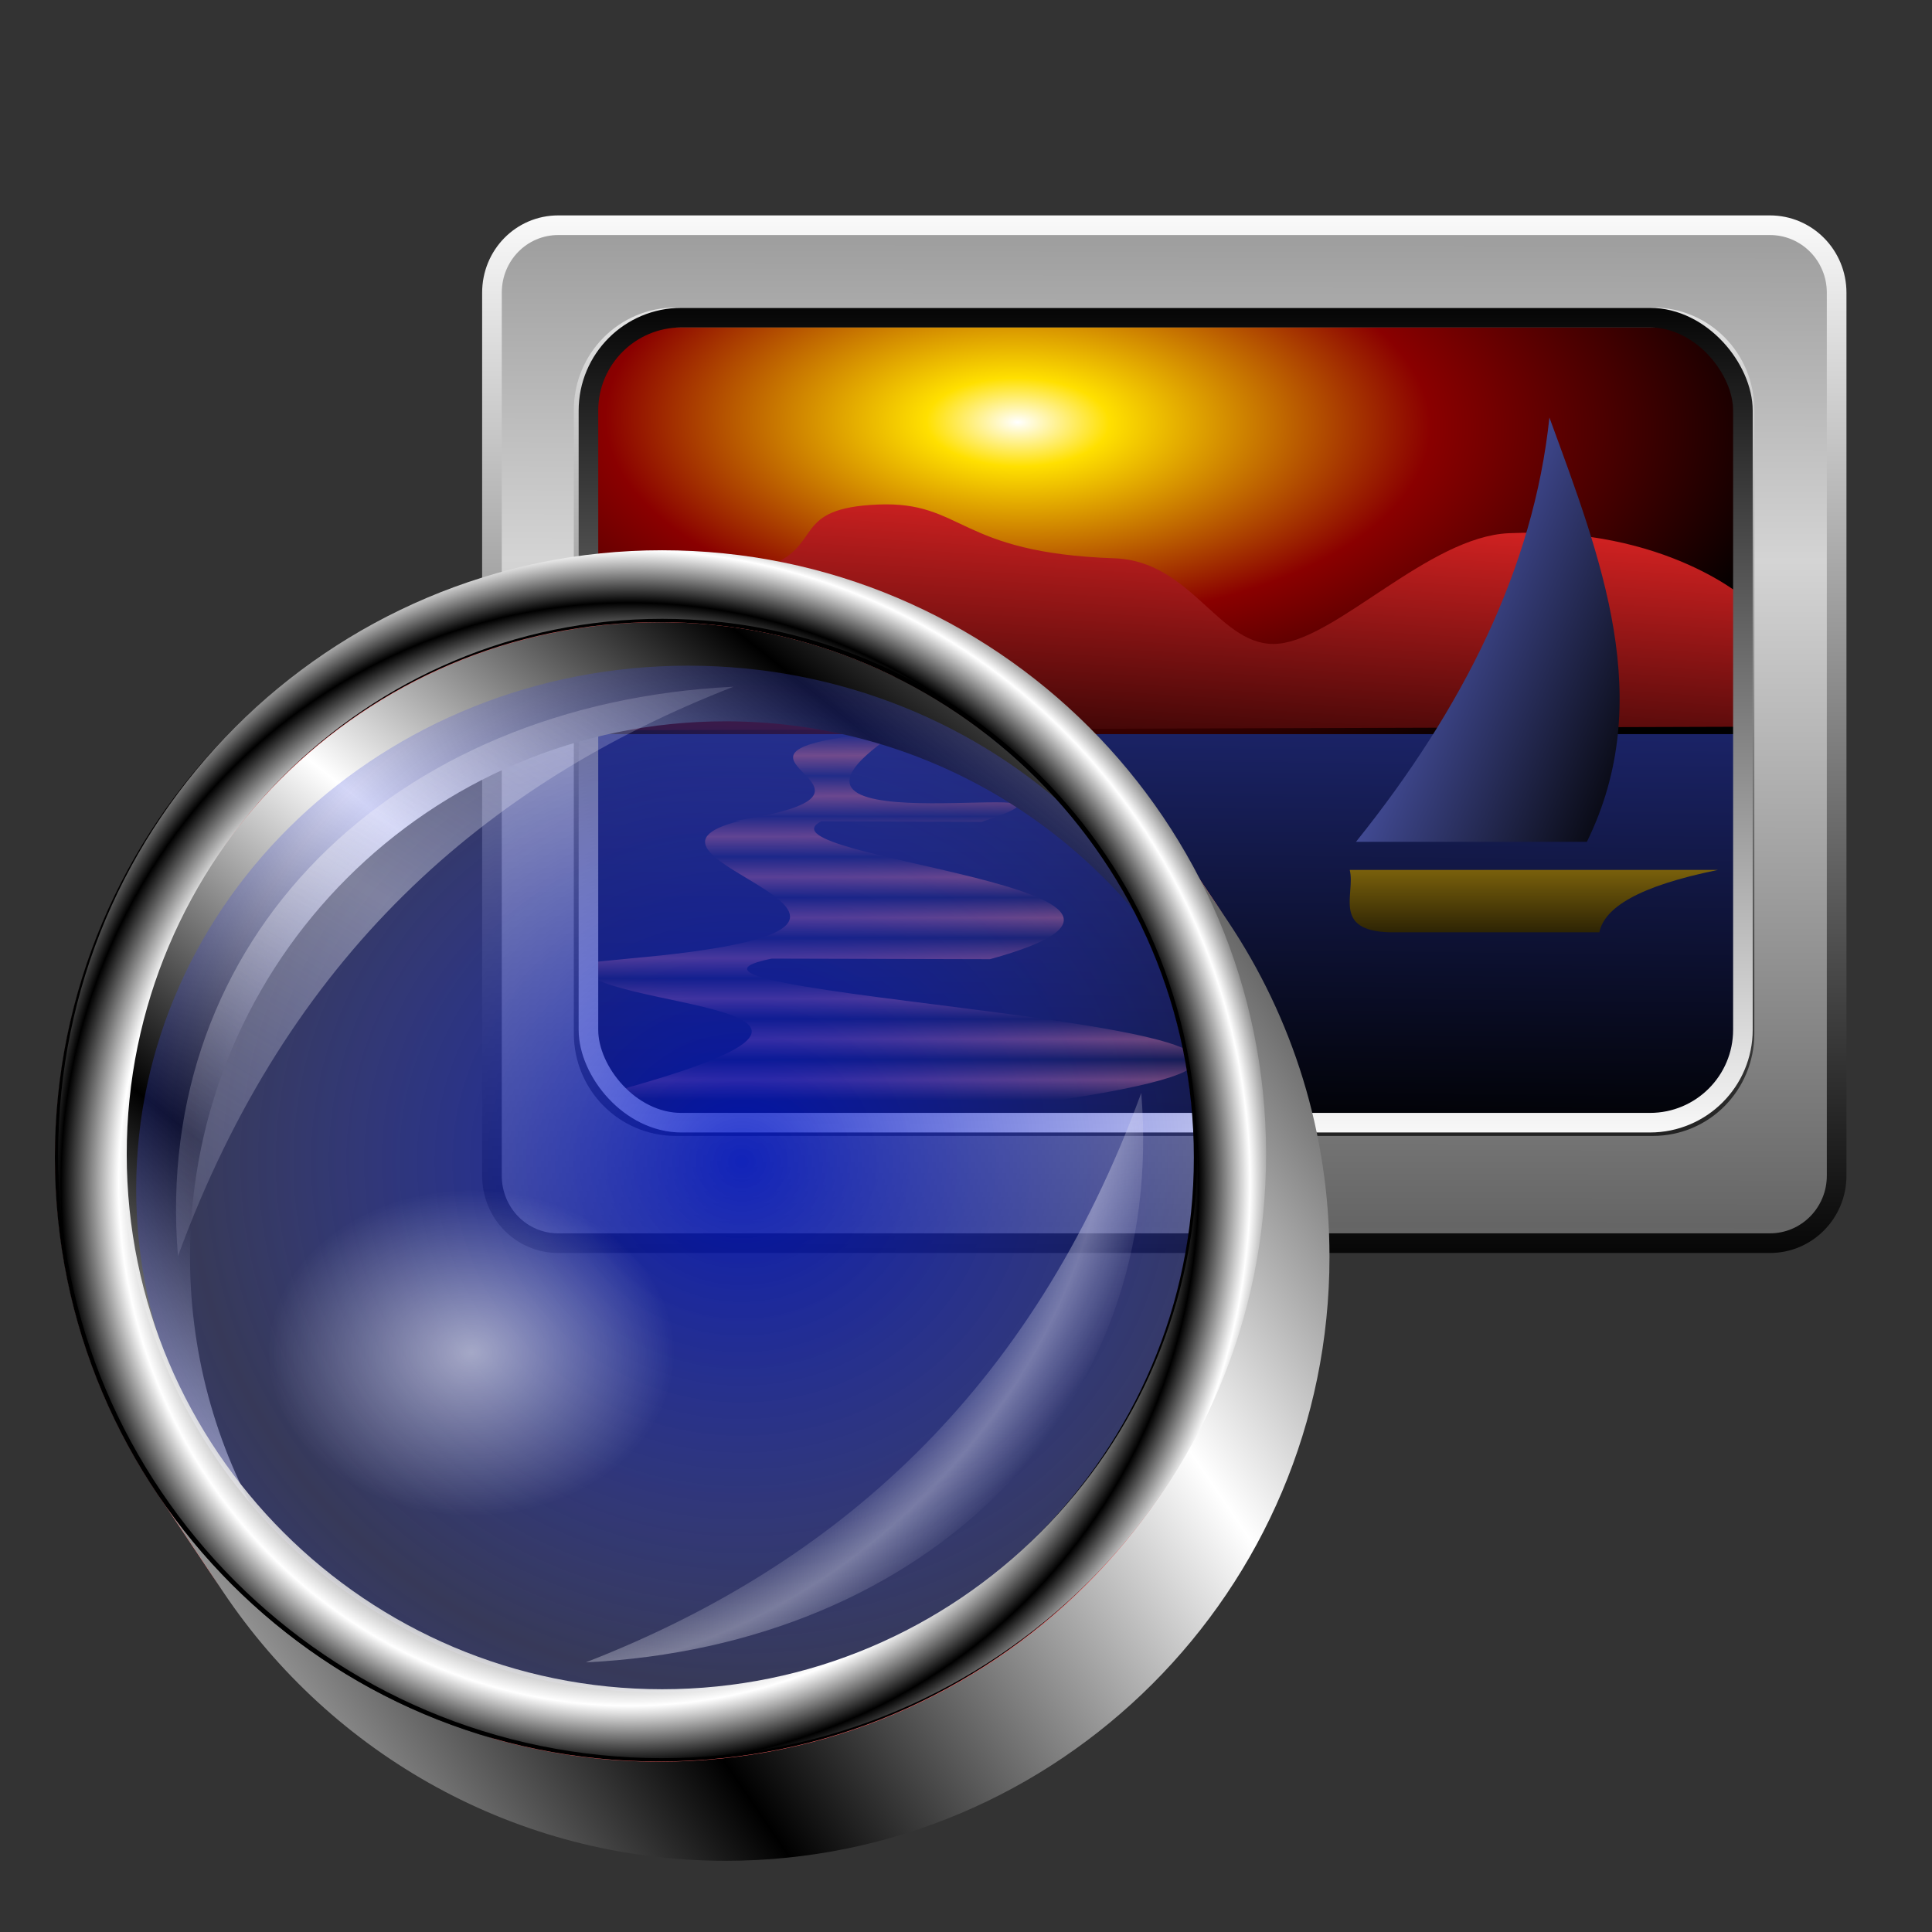 <?xml version="1.0" encoding="UTF-8" standalone="no"?>
<!-- Created with Inkscape (http://www.inkscape.org/) -->

<svg
   xmlns:dc="http://purl.org/dc/elements/1.1/"
   xmlns:cc="http://creativecommons.org/ns#"
   xmlns:rdf="http://www.w3.org/1999/02/22-rdf-syntax-ns#"
   xmlns:svg="http://www.w3.org/2000/svg"
   xmlns="http://www.w3.org/2000/svg"
   xmlns:xlink="http://www.w3.org/1999/xlink"
   xmlns:sodipodi="http://sodipodi.sourceforge.net/DTD/sodipodi-0.dtd"
   xmlns:inkscape="http://www.inkscape.org/namespaces/inkscape"
   id="svg2"
   sodipodi:version="0.32"
   inkscape:version="0.48.0 r9654"
   width="256"
   height="256"
   version="1.0"
   sodipodi:docname="monitor-setting.svg">
  <rect width="100%" height="100%" fill="#333333" stroke="none"/>
  <defs
     id="defs5">
    <linearGradient
       id="linearGradient2972">
      <stop
         style="stop-color:black;stop-opacity:0;"
         offset="0"
         id="stop2974" />
      <stop
         id="stop2980"
         offset="0.5"
         style="stop-color:black;stop-opacity:0;" />
      <stop
         style="stop-color:white;stop-opacity:1;"
         offset="0.824"
         id="stop2982" />
      <stop
         id="stop2984"
         offset="0.917"
         style="stop-color:black;stop-opacity:1;" />
      <stop
         style="stop-color:white;stop-opacity:1;"
         offset="1"
         id="stop2976" />
    </linearGradient>
    <linearGradient
       id="linearGradient2931">
      <stop
         id="stop2933"
         offset="0"
         style="stop-color:#b1b1df;stop-opacity:0" />
      <stop
         style="stop-color:#d8d8ef;stop-opacity:0;"
         offset="0.5"
         id="stop2939" />
      <stop
         id="stop2941"
         offset="0.75"
         style="stop-color:#ebebf7;stop-opacity:0.423;" />
      <stop
         style="stop-color:white;stop-opacity:0;"
         offset="1"
         id="stop2935" />
    </linearGradient>
    <linearGradient
       id="linearGradient4184">
      <stop
         style="stop-color:white;stop-opacity:0.567;"
         offset="0"
         id="stop4186" />
      <stop
         style="stop-color:white;stop-opacity:0;"
         offset="1"
         id="stop4188" />
    </linearGradient>
    <linearGradient
       inkscape:collect="always"
       id="linearGradient4142">
      <stop
         style="stop-color:#0015c7;stop-opacity:0.841"
         offset="0"
         id="stop4144" />
      <stop
         style="stop-color:#4450db;stop-opacity:0.228"
         offset="1"
         id="stop4146" />
    </linearGradient>
    <linearGradient
       inkscape:collect="always"
       id="linearGradient4102">
      <stop
         style="stop-color:black;stop-opacity:1"
         offset="0"
         id="stop4104" />
      <stop
         style="stop-color:white;stop-opacity:1"
         offset="1"
         id="stop4106" />
    </linearGradient>
    <linearGradient
       inkscape:collect="always"
       id="linearGradient2827">
      <stop
         style="stop-color:white;stop-opacity:1"
         offset="0"
         id="stop2829" />
      <stop
         style="stop-color:black;stop-opacity:1"
         offset="1"
         id="stop2831" />
    </linearGradient>
    <linearGradient
       inkscape:collect="always"
       id="linearGradient2817">
      <stop
         style="stop-color:#656565;stop-opacity:1"
         offset="0"
         id="stop2819" />
      <stop
         style="stop-color:#d4d4d4;stop-opacity:1"
         offset="1"
         id="stop2821" />
    </linearGradient>
    <linearGradient
       inkscape:collect="always"
       id="linearGradient2809">
      <stop
         style="stop-color:black;stop-opacity:1"
         offset="0"
         id="stop2811" />
      <stop
         style="stop-color:white;stop-opacity:1"
         offset="1"
         id="stop2813" />
    </linearGradient>
    <linearGradient
       id="linearGradient2828">
      <stop
         style="stop-color:black;stop-opacity:1;"
         offset="0"
         id="stop2830" />
      <stop
         style="stop-color:#82670c;stop-opacity:1;"
         offset="1"
         id="stop2832" />
    </linearGradient>
    <linearGradient
       inkscape:collect="always"
       id="linearGradient2818">
      <stop
         style="stop-color:#424b95;stop-opacity:1"
         offset="0"
         id="stop2820" />
      <stop
         style="stop-color:black;stop-opacity:1"
         offset="1"
         id="stop2822" />
    </linearGradient>
    <linearGradient
       inkscape:collect="always"
       id="linearGradient2808">
      <stop
         style="stop-color:black;stop-opacity:1"
         offset="0"
         id="stop2810" />
      <stop
         style="stop-color:#1c256c;stop-opacity:1"
         offset="1"
         id="stop2812" />
    </linearGradient>
    <linearGradient
       inkscape:collect="always"
       id="linearGradient2798">
      <stop
         style="stop-color:#cc6464;stop-opacity:1;"
         offset="0"
         id="stop2800" />
      <stop
         style="stop-color:#cc6464;stop-opacity:0;"
         offset="1"
         id="stop2802" />
    </linearGradient>
    <linearGradient
       id="linearGradient2770">
      <stop
         style="stop-color:white;stop-opacity:1"
         offset="0"
         id="stop2772" />
      <stop
         id="stop2784"
         offset="0.115"
         style="stop-color:#ffe000;stop-opacity:1;" />
      <stop
         style="stop-color:#8a0000;stop-opacity:1;"
         offset="0.519"
         id="stop2782" />
      <stop
         style="stop-color:black;stop-opacity:1;"
         offset="1"
         id="stop2774" />
    </linearGradient>
    <linearGradient
       inkscape:collect="always"
       id="linearGradient2762">
      <stop
         style="stop-color:#ff2a2a;stop-opacity:1;"
         offset="0"
         id="stop2764" />
      <stop
         style="stop-color:#1f0000;stop-opacity:1"
         offset="1"
         id="stop2766" />
    </linearGradient>
    <linearGradient
       inkscape:collect="always"
       xlink:href="#linearGradient2808"
       id="linearGradient2814"
       x1="58.886"
       y1="87.448"
       x2="59.247"
       y2="56.199"
       gradientUnits="userSpaceOnUse" />
    <linearGradient
       inkscape:collect="always"
       xlink:href="#linearGradient2828"
       id="linearGradient2834"
       x1="59.487"
       y1="108.43"
       x2="59.487"
       y2="100.814"
       gradientUnits="userSpaceOnUse"
       gradientTransform="translate(31.578,-33.357)" />
    <linearGradient
       inkscape:collect="always"
       xlink:href="#linearGradient2818"
       id="linearGradient2844"
       x1="45.828"
       y1="49.294"
       x2="42.013"
       y2="86.397"
       gradientUnits="userSpaceOnUse"
       gradientTransform="translate(12.009,40.251)" />
    <linearGradient
       inkscape:collect="always"
       xlink:href="#linearGradient2818"
       id="linearGradient2848"
       gradientUnits="userSpaceOnUse"
       x1="45.828"
       y1="49.294"
       x2="42.013"
       y2="86.397"
       gradientTransform="matrix(-1,0,0,1,81.295,37.36)" />
    <linearGradient
       inkscape:collect="always"
       xlink:href="#linearGradient2818"
       id="linearGradient2852"
       gradientUnits="userSpaceOnUse"
       gradientTransform="matrix(-1,0,0,1,79.294,36.693)"
       x1="45.828"
       y1="49.294"
       x2="42.013"
       y2="86.397" />
    <linearGradient
       inkscape:collect="always"
       xlink:href="#linearGradient2818"
       id="linearGradient2862"
       x1="52.26"
       y1="55.726"
       x2="52.26"
       y2="89.083"
       gradientUnits="userSpaceOnUse"
       gradientTransform="translate(3.336,35.804)" />
    <radialGradient
       inkscape:collect="always"
       xlink:href="#linearGradient2770"
       id="radialGradient2851"
       gradientUnits="userSpaceOnUse"
       gradientTransform="matrix(-9.476219e-3,0.653,-1.353,-1.964227e-2,92.291,3.627915e-2)"
       cx="55.944"
       cy="26.469"
       fx="55.944"
       fy="26.469"
       r="41.894" />
    <linearGradient
       inkscape:collect="always"
       xlink:href="#linearGradient2808"
       id="linearGradient2853"
       gradientUnits="userSpaceOnUse"
       x1="58.886"
       y1="87.448"
       x2="59.247"
       y2="56.199" />
    <linearGradient
       inkscape:collect="always"
       xlink:href="#linearGradient2762"
       id="linearGradient2855"
       gradientUnits="userSpaceOnUse"
       x1="67.705"
       y1="36.926"
       x2="66.034"
       y2="62.471" />
    <linearGradient
       inkscape:collect="always"
       xlink:href="#linearGradient2798"
       id="linearGradient2857"
       gradientUnits="userSpaceOnUse"
       gradientTransform="matrix(1,0,0,1.35,0,-24.353)"
       spreadMethod="reflect"
       x1="44.953"
       y1="70.902"
       x2="44.953"
       y2="69.832" />
    <linearGradient
       inkscape:collect="always"
       xlink:href="#linearGradient2818"
       id="linearGradient2859"
       gradientUnits="userSpaceOnUse"
       x1="85.117"
       y1="53.391"
       x2="101.906"
       y2="60.507" />
    <linearGradient
       inkscape:collect="always"
       xlink:href="#linearGradient2828"
       id="linearGradient2861"
       gradientUnits="userSpaceOnUse"
       gradientTransform="translate(31.578,-33.357)"
       x1="59.487"
       y1="108.43"
       x2="59.487"
       y2="100.814" />
    <linearGradient
       inkscape:collect="always"
       xlink:href="#linearGradient2817"
       id="linearGradient2863"
       gradientUnits="userSpaceOnUse"
       spreadMethod="reflect"
       x1="35.341"
       y1="90.972"
       x2="35.405"
       y2="43.604" />
    <linearGradient
       inkscape:collect="always"
       xlink:href="#linearGradient2809"
       id="linearGradient2865"
       gradientUnits="userSpaceOnUse"
       x1="66.173"
       y1="94.975"
       x2="66.173"
       y2="17.586" />
    <linearGradient
       inkscape:collect="always"
       xlink:href="#linearGradient2827"
       id="linearGradient2867"
       gradientUnits="userSpaceOnUse"
       gradientTransform="matrix(1,0,0,0.992,-4.25735e-3,0.198)"
       x1="66.27"
       y1="86.637"
       x2="66.27"
       y2="24.37" />
    <linearGradient
       y2="158.804"
       x2="158.811"
       y1="49.517"
       x1="63.398"
       gradientUnits="userSpaceOnUse"
       id="linearGradient3670"
       xlink:href="#linearGradient2932"
       inkscape:collect="always" />
    <linearGradient
       y2="112.756"
       x2="218.815"
       y1="112.756"
       x1="15.892"
       gradientUnits="userSpaceOnUse"
       id="linearGradient3668"
       xlink:href="#linearGradient2882"
       inkscape:collect="always" />
    <linearGradient
       y2="39.564"
       x2="56.462"
       y1="129.902"
       x1="195.049"
       gradientUnits="userSpaceOnUse"
       id="linearGradient3666"
       xlink:href="#linearGradient2926"
       inkscape:collect="always" />
    <linearGradient
       y2="127.336"
       x2="98.73"
       y1="130.073"
       x1="179.308"
       spreadMethod="reflect"
       gradientTransform="matrix(1,0,0,-1,0,191.759)"
       gradientUnits="userSpaceOnUse"
       id="linearGradient3664"
       xlink:href="#linearGradient2819"
       inkscape:collect="always" />
    <linearGradient
       y2="60.326"
       x2="344.431"
       y1="59.737"
       x1="321.134"
       spreadMethod="reflect"
       gradientTransform="matrix(0.522,0.159,-0.542,0.396,44.726,26.972)"
       gradientUnits="userSpaceOnUse"
       id="linearGradient3662"
       xlink:href="#linearGradient2829"
       inkscape:collect="always" />
    <linearGradient
       y2="60.326"
       x2="344.431"
       y1="59.737"
       x1="321.134"
       spreadMethod="reflect"
       gradientTransform="matrix(0.522,0.159,-0.542,0.396,44.726,26.972)"
       gradientUnits="userSpaceOnUse"
       id="linearGradient2838"
       xlink:href="#linearGradient2829"
       inkscape:collect="always" />
    <linearGradient
       gradientTransform="matrix(0.621,0,0,1,-6.053,-91.824)"
       spreadMethod="reflect"
       gradientUnits="userSpaceOnUse"
       y2="61.988"
       x2="342.45"
       y1="61.988"
       x1="327.005"
       id="linearGradient2835"
       xlink:href="#linearGradient2829"
       inkscape:collect="always" />
    <radialGradient
       r="100.9"
       fy="112.756"
       fx="117.353"
       cy="112.756"
       cx="117.353"
       gradientTransform="matrix(1.257,-3.164949e-7,1.065608e-7,0.691,-30.189,34.881)"
       gradientUnits="userSpaceOnUse"
       id="radialGradient1938"
       xlink:href="#linearGradient2944"
       inkscape:collect="always" />
    <linearGradient
       y2="127.336"
       x2="98.73"
       y1="130.073"
       x1="179.308"
       spreadMethod="reflect"
       gradientTransform="matrix(1,0,0,-1,0,191.759)"
       gradientUnits="userSpaceOnUse"
       id="linearGradient1936"
       xlink:href="#linearGradient2819"
       inkscape:collect="always" />
    <linearGradient
       y2="34.429"
       x2="76.266"
       y1="140.171"
       x1="166.809"
       gradientUnits="userSpaceOnUse"
       id="linearGradient2832"
       xlink:href="#linearGradient2834"
       inkscape:collect="always" />
    <linearGradient
       gradientUnits="userSpaceOnUse"
       y2="38.307"
       x2="107.512"
       y1="116.013"
       x1="106.067"
       id="linearGradient3655"
       xlink:href="#linearGradient2814"
       inkscape:collect="always" />
    <radialGradient
       gradientUnits="userSpaceOnUse"
       gradientTransform="matrix(-2.762502e-3,2.113,-2.109,-2.760652e-3,37.75,-141.706)"
       r="63.879"
       fy="-38.845"
       fx="75.011"
       cy="-38.845"
       cx="75.011"
       id="radialGradient2802"
       xlink:href="#linearGradient2960"
       inkscape:collect="always" />
    <radialGradient
       gradientUnits="userSpaceOnUse"
       gradientTransform="matrix(1.257,-3.164949e-7,1.065608e-7,0.691,-30.189,34.881)"
       r="100.9"
       fy="112.756"
       fx="117.353"
       cy="112.756"
       cx="117.353"
       id="radialGradient2950"
       xlink:href="#linearGradient2944"
       inkscape:collect="always" />
    <linearGradient
       gradientUnits="userSpaceOnUse"
       y2="158.804"
       x2="158.811"
       y1="49.517"
       x1="63.398"
       id="linearGradient2938"
       xlink:href="#linearGradient2932"
       inkscape:collect="always" />
    <linearGradient
       gradientUnits="userSpaceOnUse"
       y2="120.859"
       x2="225.684"
       y1="120.859"
       x1="21.781"
       id="linearGradient2921"
       xlink:href="#linearGradient2915"
       inkscape:collect="always" />
    <linearGradient
       y2="103.04"
       x2="225.684"
       y1="102.698"
       x1="106.422"
       spreadMethod="reflect"
       gradientUnits="userSpaceOnUse"
       id="linearGradient2910"
       xlink:href="#linearGradient2819"
       inkscape:collect="always" />
    <linearGradient
       y2="39.564"
       x2="56.462"
       y1="129.902"
       x1="195.049"
       gradientUnits="userSpaceOnUse"
       id="linearGradient2907"
       xlink:href="#linearGradient2926"
       inkscape:collect="always" />
    <linearGradient
       gradientUnits="userSpaceOnUse"
       y2="112.756"
       x2="218.815"
       y1="112.756"
       x1="15.892"
       id="linearGradient2888"
       xlink:href="#linearGradient2882"
       inkscape:collect="always" />
    <linearGradient
       id="linearGradient2819"
       inkscape:collect="always">
      <stop
         id="stop3645"
         offset="0"
         style="stop-color:#0f0f20;stop-opacity:1;" />
      <stop
         id="stop2823"
         offset="1"
         style="stop-color:#a1a1b5;stop-opacity:1" />
    </linearGradient>
    <linearGradient
       id="linearGradient2882"
       inkscape:collect="always">
      <stop
         id="stop2884"
         offset="0"
         style="stop-color:#b1b1e7;stop-opacity:1;" />
      <stop
         id="stop2886"
         offset="1"
         style="stop-color:#b1b1e7;stop-opacity:0;" />
    </linearGradient>
    <linearGradient
       id="linearGradient2915"
       inkscape:collect="always">
      <stop
         id="stop2917"
         offset="0"
         style="stop-color:#bababa;stop-opacity:1;" />
      <stop
         id="stop2919"
         offset="1"
         style="stop-color:#bababa;stop-opacity:0;" />
    </linearGradient>
    <linearGradient
       inkscape:collect="always"
       id="linearGradient2926">
      <stop
         style="stop-color:#476196;stop-opacity:1"
         offset="0"
         id="stop2928" />
      <stop
         style="stop-color:#cacfe1;stop-opacity:1"
         offset="1"
         id="stop2930" />
    </linearGradient>
    <linearGradient
       id="linearGradient2932"
       inkscape:collect="always">
      <stop
         id="stop2934"
         offset="0"
         style="stop-color:#9195b9;stop-opacity:1" />
      <stop
         id="stop2936"
         offset="1"
         style="stop-color:#bababa;stop-opacity:0;" />
    </linearGradient>
    <linearGradient
       id="linearGradient2944">
      <stop
         style="stop-color:#b1b1e7;stop-opacity:0"
         offset="0"
         id="stop2946" />
      <stop
         id="stop2952"
         offset="0.5"
         style="stop-color:#c5c5d9;stop-opacity:0;" />
      <stop
         style="stop-color:#adadc5;stop-opacity:0.165;"
         offset="0.75"
         id="stop2954" />
      <stop
         id="stop2956"
         offset="0.75"
         style="stop-color:#b1b1e7;stop-opacity:0.165;" />
      <stop
         style="stop-color:#cdcdd5;stop-opacity:0.825;"
         offset="1"
         id="stop2948" />
    </linearGradient>
    <linearGradient
       id="linearGradient2960">
      <stop
         id="stop2962"
         offset="0"
         style="stop-color:#c5c5d9;stop-opacity:0;" />
      <stop
         style="stop-color:#c6c6eb;stop-opacity:0;"
         offset="0.5"
         id="stop2804" />
      <stop
         id="stop2806"
         offset="0.75"
         style="stop-color:#8d8db0;stop-opacity:0.526;" />
      <stop
         style="stop-color:#c0c0e5;stop-opacity:0;"
         offset="0.875"
         id="stop2808" />
      <stop
         id="stop2964"
         offset="1"
         style="stop-color:#c5c5d9;stop-opacity:0;" />
    </linearGradient>
    <linearGradient
       id="linearGradient3615">
      <stop
         style="stop-color:#b1b1df;stop-opacity:0"
         offset="0"
         id="stop3617" />
      <stop
         id="stop2824"
         offset="1"
         style="stop-color:white;stop-opacity:0.773" />
    </linearGradient>
    <linearGradient
       id="linearGradient2829"
       inkscape:collect="always">
      <stop
         id="stop3608"
         offset="0"
         style="stop-color:#411515;stop-opacity:1;" />
      <stop
         id="stop2833"
         offset="1"
         style="stop-color:#d3d6e6;stop-opacity:1" />
    </linearGradient>
    <linearGradient
       gradientUnits="userSpaceOnUse"
       y2="42.245"
       x2="150.117"
       y1="202.215"
       x1="142.97"
       id="linearGradient4350"
       xlink:href="#linearGradient2837"
       inkscape:collect="always" />
    <linearGradient
       gradientUnits="userSpaceOnUse"
       y2="204.896"
       x2="113.72"
       y1="41.947"
       x1="121.576"
       id="linearGradient4348"
       xlink:href="#linearGradient2837"
       inkscape:collect="always" />
    <linearGradient
       spreadMethod="reflect"
       gradientUnits="userSpaceOnUse"
       y2="165.719"
       x2="145.413"
       y1="77.37"
       x1="144.808"
       id="linearGradient2849"
       xlink:href="#linearGradient2837"
       inkscape:collect="always" />
    <linearGradient
       gradientUnits="userSpaceOnUse"
       y2="53.922"
       x2="122.81"
       y1="165.719"
       x1="123.62"
       id="linearGradient4345"
       xlink:href="#linearGradient2837"
       inkscape:collect="always" />
    <linearGradient
       gradientUnits="userSpaceOnUse"
       y2="190.767"
       x2="177.701"
       y1="172.182"
       x1="177.021"
       id="linearGradient4343"
       xlink:href="#linearGradient2813"
       inkscape:collect="always" />
    <linearGradient
       gradientUnits="userSpaceOnUse"
       y2="172.182"
       x2="165.021"
       y1="190.767"
       x1="165.021"
       id="linearGradient4341"
       xlink:href="#linearGradient2813"
       inkscape:collect="always" />
    <linearGradient
       id="linearGradient2813"
       inkscape:collect="always">
      <stop
         id="stop2815"
         offset="0"
         style="stop-color:white;stop-opacity:1" />
      <stop
         id="stop2817"
         offset="1"
         style="stop-color:black;stop-opacity:1" />
    </linearGradient>
    <linearGradient
       inkscape:collect="always"
       id="linearGradient2837">
      <stop
         style="stop-color:white;stop-opacity:1"
         offset="0"
         id="stop2839" />
      <stop
         style="stop-color:black;stop-opacity:1"
         offset="1"
         id="stop2841" />
    </linearGradient>
    <linearGradient
       inkscape:collect="always"
       xlink:href="#linearGradient4102"
       id="linearGradient2051"
       gradientUnits="userSpaceOnUse"
       spreadMethod="reflect"
       x1="49.838"
       y1="153.234"
       x2="67.832"
       y2="130.618" />
    <linearGradient
       inkscape:collect="always"
       xlink:href="#linearGradient4102"
       id="linearGradient2053"
       gradientUnits="userSpaceOnUse"
       spreadMethod="reflect"
       x1="100.6"
       y1="211.846"
       x2="137.008"
       y2="186.947" />
    <radialGradient
       inkscape:collect="always"
       xlink:href="#linearGradient4142"
       id="radialGradient2055"
       gradientUnits="userSpaceOnUse"
       gradientTransform="matrix(1,0,0,0.948,0,8.378)"
       spreadMethod="reflect"
       cx="101.848"
       cy="160.325"
       fx="101.848"
       fy="160.325"
       r="45.175" />
    <radialGradient
       inkscape:collect="always"
       xlink:href="#linearGradient4184"
       id="radialGradient2063"
       gradientUnits="userSpaceOnUse"
       gradientTransform="matrix(1,0,0,0.803,0,34.473)"
       cx="78.439"
       cy="175.365"
       fx="78.439"
       fy="175.365"
       r="16.016" />
    <radialGradient
       inkscape:collect="always"
       xlink:href="#linearGradient2931"
       id="radialGradient2067"
       gradientUnits="userSpaceOnUse"
       gradientTransform="matrix(1.695,1.625,-2.016,2.104,101.916,-354.853)"
       spreadMethod="reflect"
       cx="90.343"
       cy="164.797"
       fx="98.639"
       fy="165.292"
       r="21.979" />
    <linearGradient
       inkscape:collect="always"
       xlink:href="#linearGradient3615"
       id="linearGradient2070"
       gradientUnits="userSpaceOnUse"
       gradientTransform="matrix(1.859,0,0,1.859,-251.964,-168.88)"
       spreadMethod="reflect"
       x1="42.88"
       y1="186.042"
       x2="70.863"
       y2="139.773" />
    <radialGradient
       inkscape:collect="always"
       xlink:href="#linearGradient2972"
       id="radialGradient2978"
       cx="-275.436"
       cy="145.504"
       fx="-275.436"
       fy="145.504"
       r="88.527"
       gradientTransform="matrix(1.027,-1.424786e-4,1.455115e-4,1.049,203.988,-16.876)"
       gradientUnits="userSpaceOnUse"
       spreadMethod="reflect" />
    <linearGradient
       inkscape:collect="always"
       xlink:href="#linearGradient4102"
       id="linearGradient3003"
       gradientUnits="userSpaceOnUse"
       spreadMethod="reflect"
       x1="49.838"
       y1="153.234"
       x2="67.832"
       y2="130.618" />
    <linearGradient
       inkscape:collect="always"
       xlink:href="#linearGradient4102"
       id="linearGradient3005"
       gradientUnits="userSpaceOnUse"
       spreadMethod="reflect"
       x1="100.6"
       y1="211.846"
       x2="137.008"
       y2="186.947" />
    <radialGradient
       inkscape:collect="always"
       xlink:href="#linearGradient4142"
       id="radialGradient3007"
       gradientUnits="userSpaceOnUse"
       gradientTransform="matrix(1,0,0,0.948,0,8.378)"
       spreadMethod="reflect"
       cx="101.848"
       cy="160.325"
       fx="101.848"
       fy="160.325"
       r="45.175" />
    <linearGradient
       inkscape:collect="always"
       xlink:href="#linearGradient3615"
       id="linearGradient3009"
       gradientUnits="userSpaceOnUse"
       gradientTransform="matrix(1.859,0,0,1.859,-251.964,-168.88)"
       spreadMethod="reflect"
       x1="42.88"
       y1="186.042"
       x2="70.863"
       y2="139.773" />
    <radialGradient
       inkscape:collect="always"
       xlink:href="#linearGradient2931"
       id="radialGradient3011"
       gradientUnits="userSpaceOnUse"
       gradientTransform="matrix(1.695,1.625,-2.016,2.104,101.916,-354.853)"
       spreadMethod="reflect"
       cx="90.343"
       cy="164.797"
       fx="98.639"
       fy="165.292"
       r="21.979" />
    <radialGradient
       inkscape:collect="always"
       xlink:href="#linearGradient4184"
       id="radialGradient3013"
       gradientUnits="userSpaceOnUse"
       gradientTransform="matrix(1,0,0,0.803,0,34.473)"
       cx="78.439"
       cy="175.365"
       fx="78.439"
       fy="175.365"
       r="16.016" />
    <radialGradient
       inkscape:collect="always"
       xlink:href="#linearGradient2972"
       id="radialGradient3015"
       gradientUnits="userSpaceOnUse"
       gradientTransform="matrix(1.027,-1.424786e-4,1.455115e-4,1.049,203.988,-16.876)"
       spreadMethod="reflect"
       cx="-275.436"
       cy="145.504"
       fx="-275.436"
       fy="145.504"
       r="88.527" />
  </defs>
  <sodipodi:namedview
     inkscape:window-height="1022"
     inkscape:window-width="1680"
     inkscape:pageshadow="2"
     inkscape:pageopacity="0.0"
     guidetolerance="10.0"
     gridtolerance="10.0"
     objecttolerance="10.0"
     borderopacity="1.0"
     bordercolor="#666666"
     pagecolor="#ffffff"
     id="base"
     inkscape:zoom="2.0664062"
     inkscape:cx="128"
     inkscape:cy="128"
     inkscape:window-x="-2"
     inkscape:window-y="0"
     inkscape:current-layer="svg2"
     width="256px"
     height="256px"
     showgrid="false"
     inkscape:window-maximized="1" />
  <g
     id="g2839"
     transform="matrix(1.859,0,0,1.859,31.26,-6.928)">
    <g
       transform="translate(-0.222,-2.224)"
       id="g2864">
      <rect
         height="57.732"
         width="83.788"
         id="rect1873"
         style="opacity:1;fill:url(#radialGradient2851);fill-opacity:1;stroke:none;stroke-width:3.9;stroke-linecap:round;stroke-linejoin:round;stroke-miterlimit:4;stroke-dasharray:none;stroke-dashoffset:0;stroke-opacity:1"
         y="28.374"
         x="24.268" />
      <rect
         height="27.998"
         width="83.632"
         id="rect2806"
         style="opacity:1;fill:url(#linearGradient2853);fill-opacity:1;stroke:none;stroke-width:3.9;stroke-linecap:round;stroke-linejoin:round;stroke-miterlimit:4;stroke-dasharray:none;stroke-dashoffset:0;stroke-opacity:1"
         y="58.277"
         x="24.385" />
      <path
         style="fill:url(#linearGradient2855);fill-opacity:1;fill-rule:evenodd;stroke:none;stroke-width:1px;stroke-linecap:butt;stroke-linejoin:miter;stroke-opacity:1"
         d="M 24.523,58.007 L 108.056,57.751 L 108.056,48.81 C 108.056,48.81 102.244,43.446 90.94,43.957 C 85.288,44.212 78.775,51.397 74.568,51.828 C 70.361,52.259 68.461,45.937 62.841,45.745 C 51.601,45.362 52.112,41.658 45.981,41.913 C 39.85,42.169 42.085,44.723 38.318,46.256 C 34.55,47.789 34.486,47.214 30.909,48.044 C 27.333,48.874 24.012,49.577 24.012,49.577 L 24.523,58.007 z "
         sodipodi:nodetypes="cccsssssscc"
         id="path2760" />
      <path
         style="opacity:0.673;fill:url(#linearGradient2857);fill-opacity:1;stroke:none;stroke-width:3.9;stroke-linecap:round;stroke-linejoin:round;stroke-miterlimit:4;stroke-dashoffset:0;stroke-opacity:1"
         d="M 44.621,58.345 C 32.451,59.853 49.481,62.315 35.875,64.448 L 36.188,64.448 C 25.615,67.061 53.107,71.593 30.531,74.051 L 24.898,74.605 C 24.332,78.099 52.457,77.241 24.786,84.376 L 59.188,84.318 C 92.849,79.168 25.124,76.996 38.406,74.278 L 53.969,74.32 C 72.184,69.298 36.861,67.117 41.938,64.49 L 41.969,64.49 L 53.375,64.533 C 64.626,60.777 34.698,66.803 46.964,58.387 L 44.621,58.345 z "
         sodipodi:nodetypes="cccccccccccccc"
         id="rect2789" />
      <path
         style="fill:url(#linearGradient2859);fill-opacity:1;fill-rule:evenodd;stroke:black;stroke-width:0;stroke-linecap:butt;stroke-linejoin:miter;stroke-miterlimit:4;stroke-dasharray:none;stroke-opacity:1"
         d="M 93.845,35.711 C 92.715,46.423 87.705,56.429 80.058,65.955 L 96.514,65.955 C 101.477,55.874 97.54,45.793 93.845,35.711 z "
         sodipodi:nodetypes="cccc"
         id="path2816" />
      <path
         style="fill:url(#linearGradient2861);fill-opacity:1;fill-rule:evenodd;stroke:none;stroke-width:0;stroke-linecap:butt;stroke-linejoin:miter;stroke-miterlimit:4;stroke-dasharray:none;stroke-opacity:1"
         d="M 79.613,67.957 L 105.854,67.957 C 100.159,69.119 97.768,70.649 97.404,72.404 L 82.504,72.404 C 78.322,72.301 80.036,69.671 79.613,67.957 z "
         sodipodi:nodetypes="ccccc"
         id="path2826" />
    </g>
    <g
       id="g2835">
      <path
         style="opacity:1;fill:url(#linearGradient2863);fill-opacity:1;stroke:url(#linearGradient2865);stroke-width:1.4;stroke-linecap:round;stroke-linejoin:round;stroke-miterlimit:4;stroke-dasharray:none;stroke-dashoffset:0;stroke-opacity:1"
         d="M 22.975,19.78 C 20.344,19.78 18.25,21.93 18.25,24.592 L 18.25,87.524 C 18.25,90.186 20.344,92.336 22.975,92.336 L 109.34,92.336 C 111.971,92.336 114.096,90.186 114.096,87.524 L 114.096,24.592 C 114.096,21.93 111.971,19.78 109.34,19.78 L 22.975,19.78 z M 31.351,26.345 L 100.995,26.345 C 104.624,26.345 107.53,29.285 107.53,32.957 L 107.53,77.38 C 107.53,81.051 104.624,83.992 100.995,83.992 L 31.351,83.992 C 27.722,83.992 24.785,81.051 24.785,77.38 L 24.785,32.957 C 24.785,29.285 27.722,26.345 31.351,26.345 z "
         sodipodi:nodetypes="cccccccccccccccccc"
         id="rect2795" />
      <rect
         height="57.38"
         width="82.287"
         id="rect2825"
         style="opacity:1;fill:none;fill-opacity:1;stroke:url(#linearGradient2867);stroke-width:1.395;stroke-linecap:round;stroke-linejoin:round;stroke-miterlimit:4;stroke-dasharray:none;stroke-dashoffset:0;stroke-opacity:1"
         ry="6.621"
         y="26.369"
         x="25.127" />
    </g>
  </g>
  <g
     id="layer1"
     inkscape:label="1. réteg"
     transform="translate(12.198,-3.855)">
    <path
       id="text3905"
       d="M 14.673,-7.944 L 9.382,-7.944 L 8.547,-5.553 L 5.146,-5.553 L 10.006,-18.675 L 14.04,-18.675 L 18.9,-5.553 L 15.499,-5.553 L 14.673,-7.944 M 10.226,-10.378 L 13.82,-10.378 L 12.027,-15.599 L 10.226,-10.378 M 20.632,-18.675 L 26.248,-18.675 C 27.918,-18.675 29.198,-18.303 30.089,-17.559 C 30.985,-16.821 31.434,-15.766 31.434,-14.395 C 31.434,-13.018 30.985,-11.958 30.089,-11.213 C 29.198,-10.475 27.918,-10.106 26.248,-10.106 L 24.016,-10.106 L 24.016,-5.553 L 20.632,-5.553 L 20.632,-18.675 M 24.016,-16.223 L 24.016,-12.558 L 25.888,-12.558 C 26.544,-12.558 27.051,-12.716 27.408,-13.033 C 27.766,-13.355 27.944,-13.809 27.944,-14.395 C 27.944,-14.981 27.766,-15.432 27.408,-15.749 C 27.051,-16.065 26.544,-16.223 25.888,-16.223 L 24.016,-16.223"
       style="font-size:18px;font-style:normal;font-weight:bold;fill:black;fill-opacity:1;stroke:none;stroke-width:1px;stroke-linecap:butt;stroke-linejoin:miter;stroke-opacity:1;font-family:Bitstream Vera Sans" />
  </g>
  <g
     id="g2986"
     transform="matrix(0.904,0,0,0.904,154.741,34.091)">
    <g
       transform="matrix(1.859,0,0,1.859,-245.857,-164.299)"
       id="g4031"
       style="fill:#f66161;fill-opacity:1;stroke:none">
      <path
         style="fill:#f66161;fill-opacity:1;stroke:none"
         id="path4033"
         d="m 92.156,111.75 c -26.289,0 -47.625,21.336 -47.625,47.625 l 5.229,7.811 c 0,-26.289 21.336,-47.625 47.625,-47.625 L 92.156,111.75 z"
         inkscape:connector-curvature="0" />
      <path
         style="fill:#f66161;fill-opacity:1;stroke:none"
         id="path4035"
         d="m 44.531,159.375 c 0,9.784 2.955,18.881 8.021,26.449 l 5.229,7.811 c -5.066,-7.567 -8.021,-16.665 -8.021,-26.449 L 44.531,159.375 z"
         inkscape:connector-curvature="0" />
      <path
         style="fill:#f66161;fill-opacity:1;stroke:none"
         id="path4043"
         d="M 131.76,132.926 C 123.214,120.16 108.661,111.75 92.156,111.75 l 5.229,7.811 c 16.505,0 31.058,8.41 39.604,21.176 l -5.229,-7.811 z"
         inkscape:connector-curvature="0" />
      <path
         id="path4045"
         d="m 92.156,117.156 c -23.296,0 -42.219,18.922 -42.219,42.219 0,8.663 2.609,16.706 7.094,23.406 l 4.375,6.531 c -3.969,-6.429 -6.25,-14.019 -6.25,-22.125 10e-7,-23.296 18.922,-42.219 42.219,-42.219 14.619,0 27.524,7.442 35.094,18.75 l -5.25,-7.812 c -7.57,-11.308 -20.443,-18.75 -35.062,-18.75 z"
         style="fill:url(#linearGradient3003);fill-opacity:1;stroke:none"
         inkscape:connector-curvature="0" />
      <path
         style="fill:#f66161;fill-opacity:1;stroke:none"
         id="path4047"
         d="m 127.23,135.916 c 4.493,6.712 7.114,14.782 7.114,23.459 l 5.229,7.811 c 0,-8.677 -2.621,-16.748 -7.114,-23.459 l -5.229,-7.811 z"
         inkscape:connector-curvature="0" />
      <path
         style="fill:#f66161;fill-opacity:1;stroke:none"
         id="path4049"
         d="m 134.344,159.375 c 0,23.296 -18.891,42.188 -42.188,42.188 l 5.229,7.811 c 23.296,0 42.188,-18.891 42.188,-42.188 l -5.229,-7.811 z"
         inkscape:connector-curvature="0" />
      <path
         style="fill:#f66161;fill-opacity:1;stroke:none"
         id="path4051"
         d="m 92.156,201.562 c -14.633,0 -27.541,-7.454 -35.117,-18.771 l 5.229,7.811 c 7.576,11.317 20.484,18.771 35.117,18.771 L 92.156,201.562 z"
         inkscape:connector-curvature="0" />
      <path
         id="path4037"
         d="m 131.75,132.938 c 5.066,7.567 8.031,16.654 8.031,26.438 0,26.289 -21.336,47.625 -47.625,47.625 -16.505,0 -31.048,-8.422 -39.594,-21.188 l 5.219,7.812 c 8.546,12.766 23.089,21.188 39.594,21.188 26.289,0 47.625,-21.336 47.625,-47.625 0,-9.784 -2.934,-18.87 -8,-26.438 l -5.25,-7.812 z"
         style="fill:url(#linearGradient3005);fill-opacity:1;stroke:none"
         inkscape:connector-curvature="0" />
    </g>
    <path
       transform="matrix(1.791,0,0,1.791,-244.867,-154.675)"
       d="m 142.642,162.634 c 0,23.664 -20.225,42.847 -45.175,42.847 -24.949,0 -45.175,-19.183 -45.175,-42.847 0,-23.664 20.225,-42.847 45.175,-42.847 24.949,0 45.175,19.183 45.175,42.847 z"
       sodipodi:ry="42.847343"
       sodipodi:rx="45.174515"
       sodipodi:cy="162.63379"
       sodipodi:cx="97.467438"
       id="path4140"
       style="fill:url(#radialGradient3007);fill-opacity:1;stroke:none"
       sodipodi:type="arc" />
    <path
       style="fill:#000000;fill-opacity:1;stroke:none"
       d="m -74.604,43.427 c -48.867,0 -88.527,39.661 -88.527,88.527 0,48.867 39.661,88.527 88.527,88.527 48.867,0 88.527,-39.661 88.527,-88.527 0,-48.867 -39.661,-88.527 -88.527,-88.527 z m 0,10.049 c 43.304,0 78.42,35.174 78.42,78.478 0,43.304 -35.115,78.42 -78.42,78.42 -43.304,0 -78.478,-35.115 -78.478,-78.42 0,-43.304 35.174,-78.478 78.478,-78.478 z"
       id="path3707"
       inkscape:connector-curvature="0" />
    <path
       sodipodi:nodetypes="ccc"
       id="path4168"
       d="m -145.09,146.409 c 16.12,-43.987 44.981,-69.289 81.428,-83.463 -50.042,2.444 -85.242,36.969 -81.428,83.463 z"
       style="opacity:0.474;fill:url(#linearGradient3009);fill-opacity:1;fill-rule:evenodd;stroke:none"
       inkscape:connector-curvature="0" />
    <path
       style="opacity:0.893;fill:url(#radialGradient3011);fill-opacity:1;fill-rule:evenodd;stroke:none"
       d="M -3.892,122.489 C -20.012,166.476 -48.872,191.778 -85.319,205.953 -35.277,203.509 -0.078,168.983 -3.892,122.489 z"
       id="path4178"
       sodipodi:nodetypes="ccc"
       inkscape:connector-curvature="0" />
    <path
       transform="matrix(1.859,0,0,1.859,-247.892,-165.317)"
       d="m 94.456,175.365 c 0,7.107 -7.171,12.868 -16.016,12.868 -8.846,0 -16.016,-5.761 -16.016,-12.868 0,-7.107 7.171,-12.868 16.016,-12.868 8.846,0 16.016,5.761 16.016,12.868 z"
       sodipodi:ry="12.867892"
       sodipodi:rx="16.016418"
       sodipodi:cy="175.36479"
       sodipodi:cx="78.439384"
       id="path4182"
       style="fill:url(#radialGradient3013);fill-opacity:1;stroke:none"
       sodipodi:type="arc" />
    <path
       id="path2085"
       d="m -74.12,42.943 c -48.867,0 -88.527,39.661 -88.527,88.527 0,48.867 39.661,88.527 88.527,88.527 48.867,0 88.527,-39.661 88.527,-88.527 0,-48.867 -39.661,-88.527 -88.527,-88.527 z m 0,10.049 c 43.304,0 78.42,35.174 78.42,78.478 0,43.304 -35.115,78.42 -78.42,78.42 -43.304,0 -78.478,-35.115 -78.478,-78.42 0,-43.304 35.174,-78.478 78.478,-78.478 z"
       style="fill:url(#radialGradient3015);fill-opacity:1;stroke:none"
       inkscape:connector-curvature="0" />
  </g>
</svg>

